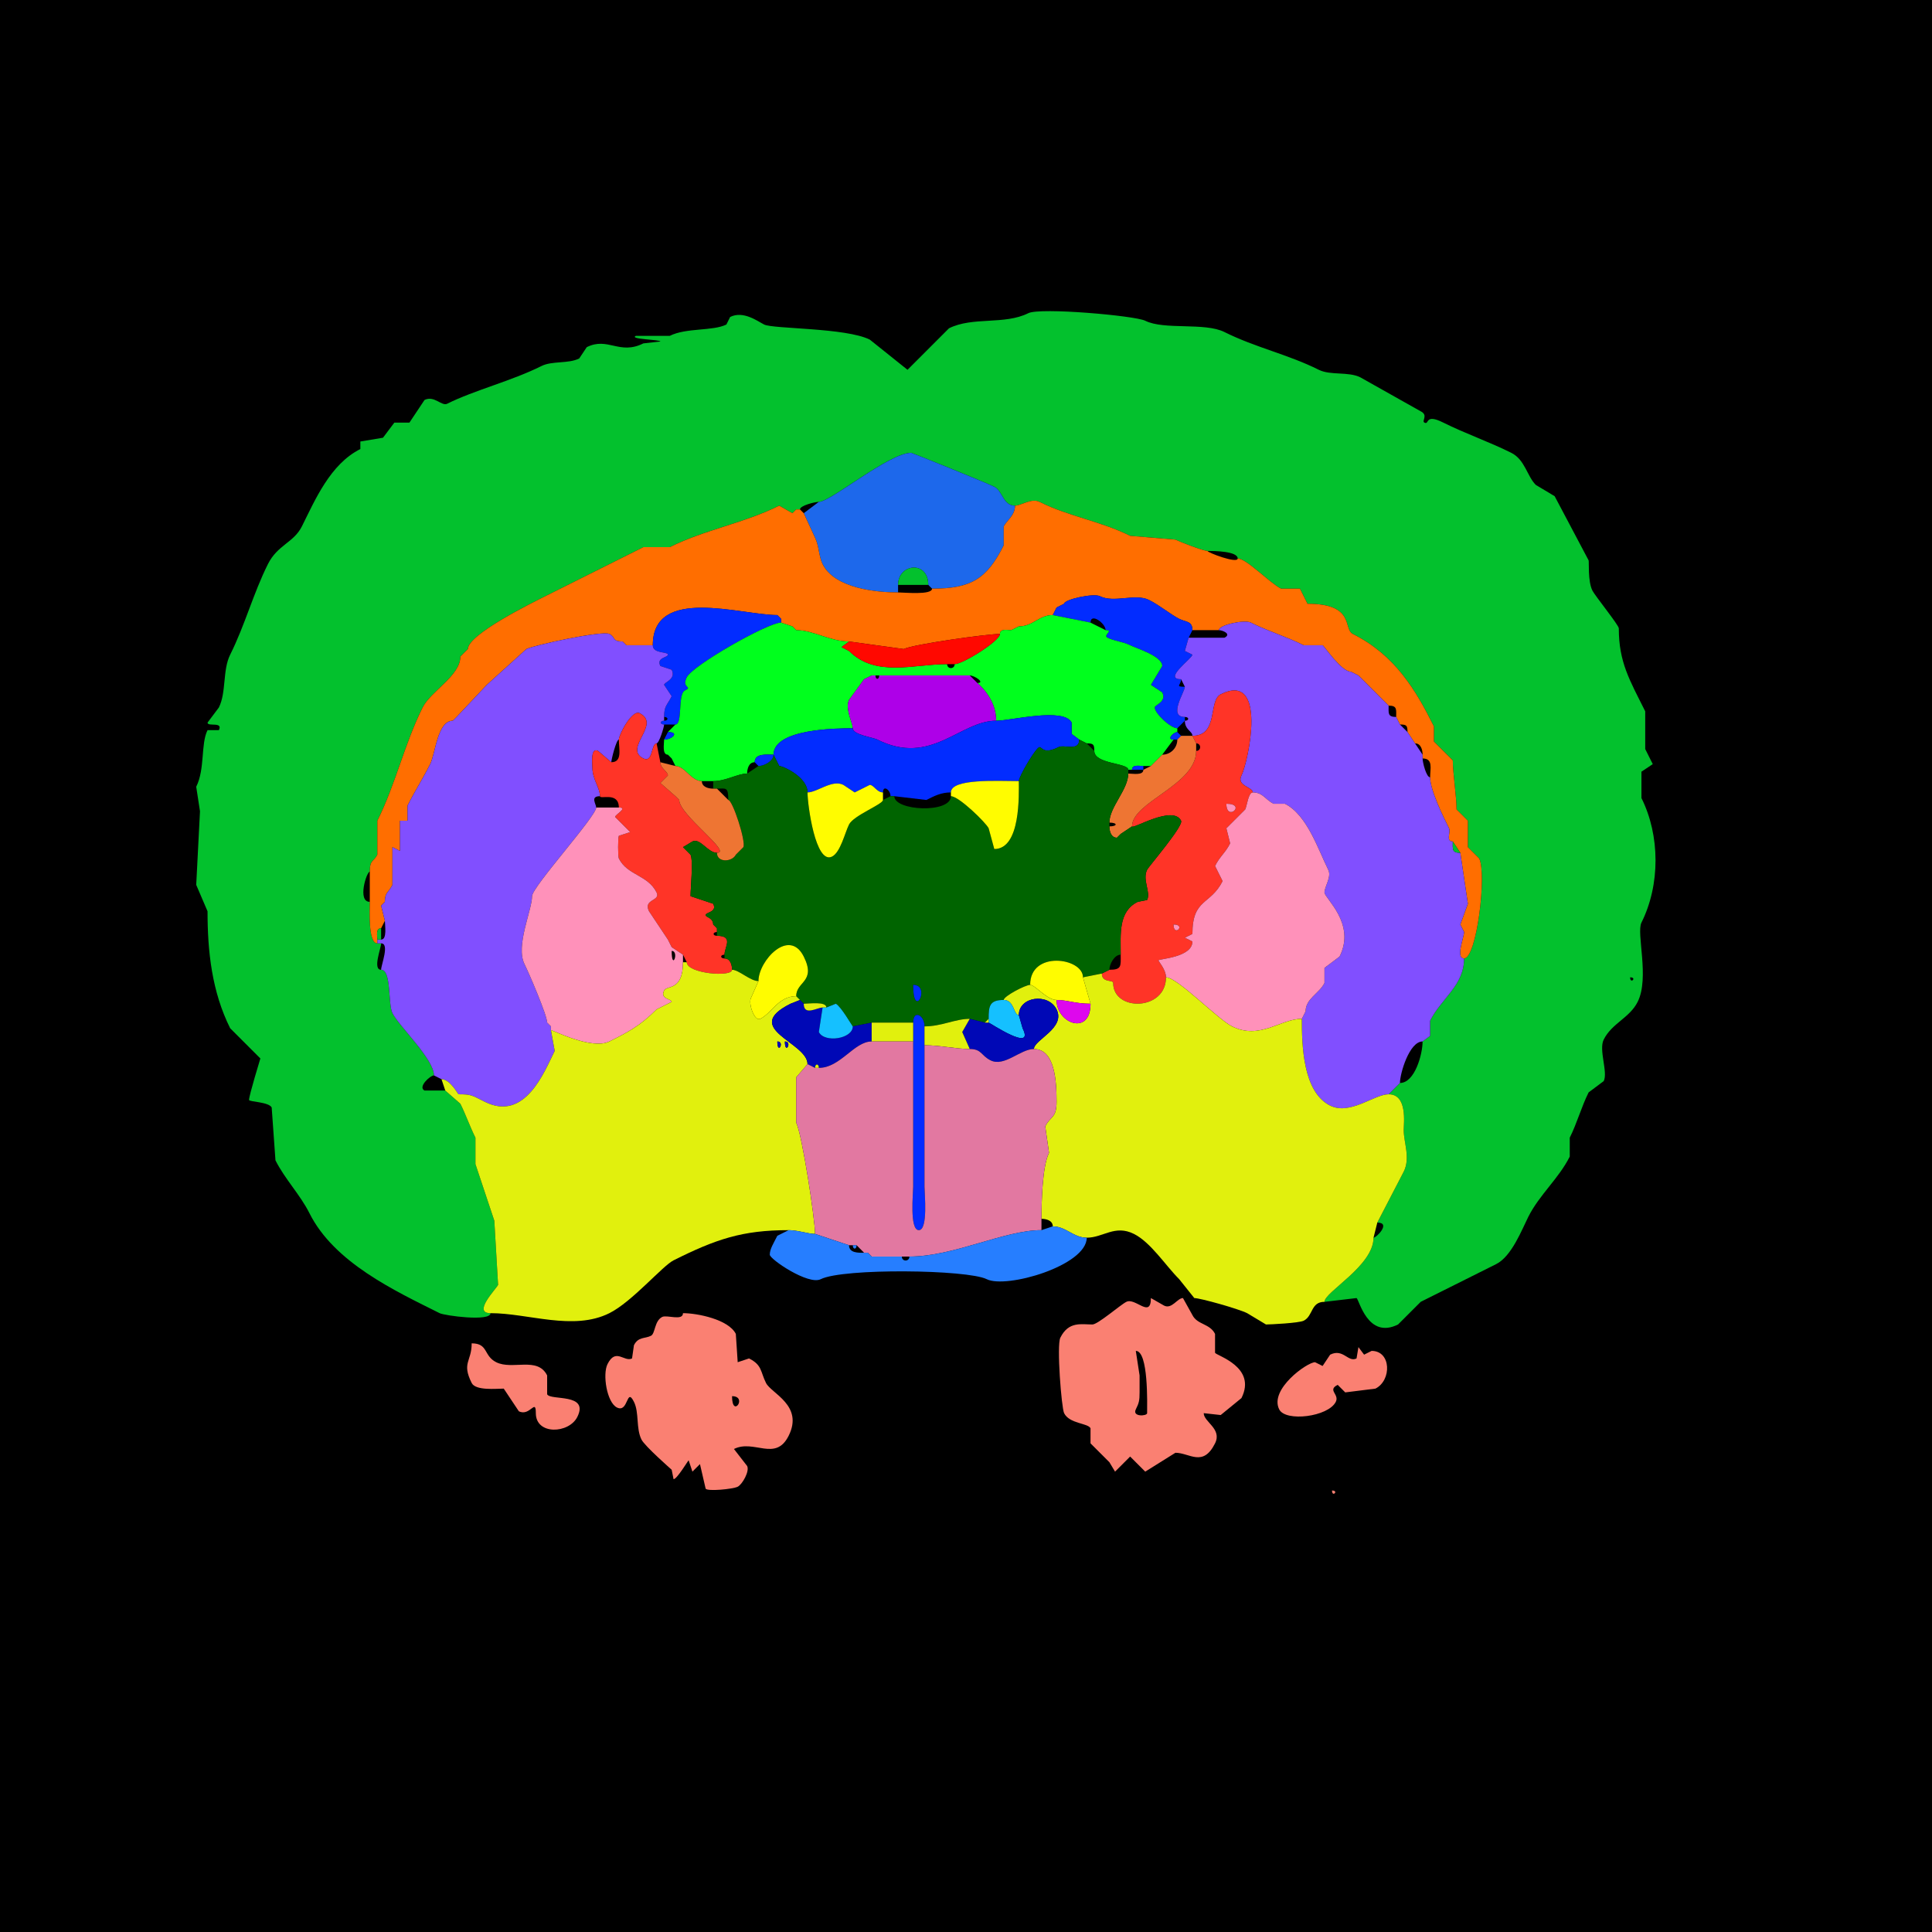 <?xml version="1.0" encoding="UTF-8"?>
<svg xmlns="http://www.w3.org/2000/svg" xmlns:xlink="http://www.w3.org/1999/xlink" width="430px" height="430px" viewBox="0 0 430 430" version="1.1">
<g id="surface1">
<rect x="0" y="0" width="430" height="430" style="fill:rgb(0%,0%,0%);fill-opacity:1;stroke:none;"/>
<path style=" stroke:none;fill-rule:evenodd;fill:rgb(1.176%,75.686%,17.647%);fill-opacity:1;" d="M 362.812 217.52 C 362.812 219.141 364.434 217.52 362.812 217.52 M 294.785 289.746 L 301.922 288.906 C 302.5 289.195 304.391 298.172 311.164 294.785 L 316.203 289.746 C 321.641 287.027 327.48 284.105 333 281.348 C 336.441 279.625 338.691 273.742 340.137 270.852 C 342.59 265.945 346.926 262.309 349.375 257.414 L 349.375 253.211 C 350.988 249.988 351.977 246.332 353.574 243.133 L 356.934 240.617 C 357.926 238.633 355.777 233.688 356.934 231.375 C 358.754 227.734 362.703 226.559 364.492 222.977 C 367.176 217.613 364.148 207.711 365.332 205.344 C 369.547 196.91 369.477 185.914 365.332 177.625 L 365.332 171.75 L 367.852 170.07 L 366.172 166.711 L 366.172 158.312 C 362.676 151.316 360.293 147.379 360.293 139.836 C 360.293 139.152 354.988 132.586 354.414 131.438 C 353.367 129.344 353.699 124.969 353.574 124.719 L 346.016 110.438 L 341.816 107.922 C 339.855 105.957 339.414 102.309 336.359 100.781 C 331.449 98.328 326.074 96.48 321.242 94.062 C 316.996 91.941 318.195 94.641 317.039 94.062 C 316.32 93.703 317.977 92.43 316.203 91.543 L 302.766 83.984 C 300.098 82.652 296.129 83.605 293.523 82.305 C 286.691 78.887 279.375 77.328 272.531 73.906 C 268.105 71.695 259.129 73.504 254.891 71.387 C 252.629 70.254 231.508 68.383 228.859 69.707 C 223.562 72.355 216.496 70.43 211.219 73.066 L 201.984 82.305 L 193.586 75.586 C 188.246 72.918 172.094 73.238 170.07 72.227 C 168.625 71.504 165.441 69.082 162.508 70.547 L 161.672 72.227 C 158.652 73.734 152.746 72.91 149.07 74.746 L 141.516 74.746 C 139.93 75.539 146.973 75.555 146.973 76.008 L 143.195 76.426 C 137.852 79.098 135.305 74.91 130.594 77.266 L 128.914 79.785 C 126.488 81 122.898 80.273 120.516 81.465 C 113.836 84.805 105.562 86.844 99.523 89.863 C 98.305 90.473 96.641 87.945 94.484 89.023 L 91.125 94.062 L 87.766 94.062 L 85.242 97.422 L 80.203 98.262 L 80.203 99.941 C 73.496 103.293 70.113 111.309 67.188 117.156 C 65.375 120.785 61.777 121.262 59.629 125.555 C 56.363 132.086 54.516 139.141 51.23 145.711 C 49.508 149.164 50.406 154.078 48.711 157.469 L 46.191 160.828 C 46.191 161.812 49.707 160.516 48.711 162.508 L 46.191 162.508 C 44.648 165.594 45.66 171.133 43.672 175.109 L 44.512 180.566 L 43.672 196.945 L 46.191 202.82 C 46.191 211.746 47.152 220.699 51.23 228.859 L 57.949 235.578 C 57.953 235.582 55.43 243.773 55.43 244.812 C 55.43 245.238 59.844 245.242 60.469 246.492 L 61.309 258.25 C 63.363 262.363 66.82 265.918 68.867 270.008 C 74.375 281.027 87.914 287.301 97.844 292.266 C 98.969 292.828 109.18 294.199 109.18 292.266 C 105.102 292.266 110.359 286.969 110.859 285.969 C 110.859 285.969 110.02 271.688 110.02 271.688 C 110.02 271.688 105.82 259.094 105.82 259.094 C 105.82 259.094 105.82 253.211 105.82 253.211 C 104.559 250.688 103.68 248.09 102.461 245.656 C 102.461 245.656 99.102 242.715 99.102 242.715 C 99.102 242.715 94.484 242.715 94.484 242.715 C 92.93 241.938 95.742 239.355 96.582 239.355 C 96.582 235.707 88.789 228.391 87.344 225.5 C 86.316 223.441 87.164 215.84 84.824 215.84 C 82.875 215.84 84.824 211.051 84.824 209.961 C 84.824 209.961 83.984 209.961 83.984 209.961 C 81.887 209.961 82.305 202.539 82.305 200.723 C 79.473 200.723 81.582 194.004 82.305 194.004 C 82.305 191.258 83.16 191.871 83.984 190.227 C 83.984 190.227 83.984 182.664 83.984 182.664 C 88.059 174.516 90.008 165.578 94.062 157.469 C 95.895 153.805 102.461 150.41 102.461 146.133 C 102.461 146.133 103.301 145.293 103.301 145.293 C 103.301 145.293 104.141 144.453 104.141 144.453 C 104.141 141.184 118.586 134.082 121.359 132.695 C 128.629 129.059 136.59 125.078 143.195 121.777 C 143.195 121.777 149.07 121.777 149.07 121.777 C 156.871 117.879 165.582 116.461 173.43 112.539 C 173.43 112.539 176.367 114.219 176.367 114.219 C 176.367 114.219 177.207 113.379 177.207 113.379 C 177.207 113.379 178.047 113.379 178.047 113.379 C 178.047 112.527 181.371 111.699 182.246 111.699 C 184.887 111.699 197.871 100.781 202.82 100.781 C 202.961 100.781 219.242 107.312 221.297 108.34 C 223.203 109.293 223.203 112.539 225.918 112.539 C 227.266 112.539 229.562 110.793 231.375 111.699 C 237.887 114.957 245.039 116.012 251.531 119.258 C 251.531 119.258 261.609 120.098 261.609 120.098 C 262.723 120.652 267.832 122.617 268.75 122.617 C 270.242 122.617 275.469 122.676 275.469 124.297 C 277.434 124.297 282.602 129.75 285.125 131.016 C 285.125 131.016 289.328 131.016 289.328 131.016 C 289.328 131.016 291.008 134.375 291.008 134.375 C 301.68 134.375 298.895 140 301.086 141.094 C 310.57 145.836 315.152 153.695 319.141 161.672 C 319.141 161.672 319.141 165.031 319.141 165.031 C 319.141 165.031 323.34 169.227 323.34 169.227 C 323.34 171.945 324.18 177.312 324.18 180.148 C 324.18 180.148 326.699 182.664 326.699 182.664 C 326.699 182.664 326.699 188.547 326.699 188.547 C 326.699 188.547 329.219 191.062 329.219 191.062 C 330.953 194.535 328.652 213.32 325.859 213.32 C 325.859 219.363 320.797 222.188 318.301 227.18 C 318.301 227.18 318.301 230.539 318.301 230.539 C 318.301 230.539 316.621 231.797 316.621 231.797 C 316.621 234.629 314.891 241.035 311.582 241.035 C 311.582 241.035 310.742 241.875 310.742 241.875 C 310.742 241.875 309.902 242.715 309.902 242.715 C 309.902 242.715 309.062 243.555 309.062 243.555 C 313.297 243.555 312.422 249.941 312.422 251.531 C 312.422 254.332 313.953 257.707 312.422 260.773 C 312.422 260.773 306.543 272.109 306.543 272.109 C 309.668 272.109 306.352 275.469 305.703 275.469 C 305.703 281.742 294.785 287.551 294.785 289.746 Z M 294.785 289.746 "/>
<path style=" stroke:none;fill-rule:nonzero;fill:rgb(11.373%,40.784%,92.157%);fill-opacity:1;" d="M 206.602 130.176 L 207.441 131.016 C 216.078 131.016 219.617 128.918 223.398 121.359 C 223.398 121.359 223.398 117.156 223.398 117.156 C 224.023 115.906 225.918 114.711 225.918 112.539 C 223.203 112.539 223.203 109.293 221.297 108.34 C 219.242 107.312 202.961 100.781 202.82 100.781 C 197.871 100.781 184.887 111.699 182.246 111.699 C 182.246 111.699 178.887 114.219 178.887 114.219 C 178.887 114.219 181.406 119.68 181.406 119.68 C 182.293 121.453 182.23 123.844 183.086 125.555 C 185.852 131.09 195.402 131.855 199.883 131.855 C 199.883 131.855 199.883 130.176 199.883 130.176 C 199.883 125.406 206.602 124.695 206.602 130.176 Z M 206.602 130.176 "/>
<path style=" stroke:none;fill-rule:nonzero;fill:rgb(100%,43.137%,0%);fill-opacity:1;" d="M 83.984 209.121 L 83.984 209.961 C 81.887 209.961 82.305 202.539 82.305 200.723 C 82.305 200.723 82.305 194.004 82.305 194.004 C 82.305 191.258 83.16 191.871 83.984 190.227 C 83.984 190.227 83.984 182.664 83.984 182.664 C 88.059 174.516 90.008 165.578 94.062 157.469 C 95.895 153.805 102.461 150.41 102.461 146.133 C 102.461 146.133 103.301 145.293 103.301 145.293 C 103.301 145.293 104.141 144.453 104.141 144.453 C 104.141 141.184 118.586 134.082 121.359 132.695 C 128.629 129.059 136.59 125.078 143.195 121.777 C 143.195 121.777 149.07 121.777 149.07 121.777 C 156.871 117.879 165.582 116.461 173.43 112.539 C 173.43 112.539 176.367 114.219 176.367 114.219 C 176.367 114.219 177.207 113.379 177.207 113.379 C 177.207 113.379 178.047 113.379 178.047 113.379 C 178.047 113.379 178.887 114.219 178.887 114.219 C 178.887 114.219 181.406 119.68 181.406 119.68 C 182.293 121.453 182.23 123.844 183.086 125.555 C 185.852 131.09 195.402 131.855 199.883 131.855 C 201.203 131.855 207.441 132.484 207.441 131.016 C 216.078 131.016 219.617 128.918 223.398 121.359 C 223.398 121.359 223.398 117.156 223.398 117.156 C 224.023 115.906 225.918 114.711 225.918 112.539 C 227.266 112.539 229.562 110.793 231.375 111.699 C 237.887 114.957 245.039 116.012 251.531 119.258 C 251.531 119.258 261.609 120.098 261.609 120.098 C 262.723 120.652 267.832 122.617 268.75 122.617 C 268.75 122.988 275.469 125.531 275.469 124.297 C 277.434 124.297 282.602 129.75 285.125 131.016 C 285.125 131.016 289.328 131.016 289.328 131.016 C 289.328 131.016 291.008 134.375 291.008 134.375 C 301.68 134.375 298.895 140 301.086 141.094 C 310.57 145.836 315.152 153.695 319.141 161.672 C 319.141 161.672 319.141 165.031 319.141 165.031 C 319.141 165.031 323.34 169.227 323.34 169.227 C 323.34 171.945 324.18 177.312 324.18 180.148 C 324.18 180.148 326.699 182.664 326.699 182.664 C 326.699 182.664 326.699 188.547 326.699 188.547 C 326.699 188.547 329.219 191.062 329.219 191.062 C 330.953 194.535 328.652 213.32 325.859 213.32 C 323.91 213.32 325.859 208.531 325.859 207.441 C 325.859 207.441 325.02 205.762 325.02 205.762 C 325.02 205.762 326.699 201.141 326.699 201.141 C 326.699 201.141 325.02 189.805 325.02 189.805 C 325.02 189.805 323.34 187.285 323.34 187.285 C 321.703 187.285 322.938 185.223 322.5 184.344 C 321.191 181.727 318.301 175.852 318.301 173.008 C 318.301 171.066 319.031 168.809 316.621 168.809 C 316.621 168.809 316.621 167.969 316.621 167.969 C 316.621 166.93 316.266 165.449 314.941 165.449 C 314.941 165.449 313.262 162.93 313.262 162.93 C 313.262 161.461 313.051 161.25 311.582 161.25 C 311.582 161.25 310.742 159.57 310.742 159.57 C 310.742 157.887 310.988 157.051 309.062 157.051 C 309.062 157.051 304.023 152.012 304.023 152.012 C 304.023 152.012 303.184 151.172 303.184 151.172 C 303.184 151.172 302.344 150.332 302.344 150.332 C 302.344 150.332 300.664 149.492 300.664 149.492 C 298.523 149.492 294.773 143.816 294.367 143.613 C 294.367 143.613 290.164 143.613 290.164 143.613 C 286.312 141.688 282.227 140.484 278.406 138.574 C 276.977 137.859 271.27 139.082 271.27 140.254 C 271.27 140.254 265.391 140.254 265.391 140.254 C 265.391 138.18 263.945 138.48 262.453 137.734 C 260.609 136.812 258.121 134.73 255.734 133.535 C 252.695 132.016 247.945 134.262 244.812 132.695 C 243.391 131.984 236.836 133.41 236.836 134.375 C 236.836 134.375 235.156 135.215 235.156 135.215 C 235.156 135.215 234.316 136.895 234.316 136.895 C 231.195 136.895 229.961 139.414 226.758 139.414 C 226.758 139.414 225.078 140.254 225.078 140.254 C 224.199 140.254 222.559 139.855 222.559 141.094 C 219.727 141.094 203.262 143.395 201.141 144.453 C 201.141 144.453 188.965 142.773 188.965 142.773 C 184.742 142.773 181.059 140.254 177.207 140.254 C 177.207 140.254 176.367 139.414 176.367 139.414 C 176.367 139.414 173.848 138.574 173.848 138.574 C 173.848 138.574 173.848 137.734 173.848 137.734 C 173.848 137.734 173.008 136.895 173.008 136.895 C 164.93 136.895 145.293 130.301 145.293 143.613 C 145.293 143.613 139.414 143.613 139.414 143.613 C 139.414 143.613 138.574 142.773 138.574 142.773 C 136.145 142.773 137.078 141.816 135.633 141.094 C 134.039 140.297 118.91 143.578 117.156 144.453 C 117.156 144.453 108.34 152.43 108.34 152.43 C 108.34 152.43 101.621 159.57 101.621 159.57 C 101.621 159.57 100.781 160.41 100.781 160.41 C 97.352 160.41 96.938 167.676 95.742 170.07 C 94.098 173.355 92.316 176.082 90.703 179.305 C 90.703 179.305 90.703 182.664 90.703 182.664 C 90.703 182.664 89.023 182.664 89.023 182.664 C 89.023 182.664 89.023 189.383 89.023 189.383 C 89.023 189.383 87.344 188.547 87.344 188.547 C 87.344 188.547 87.344 196.945 87.344 196.945 C 86.461 198.707 85.664 198.535 85.664 200.723 C 85.664 200.723 84.824 201.562 84.824 201.562 C 84.824 201.562 85.664 204.922 85.664 204.922 C 85.664 204.922 84.824 206.602 84.824 206.602 C 83.586 206.602 83.984 208.242 83.984 209.121 Z M 83.984 209.121 "/>
<path style=" stroke:none;fill-rule:nonzero;fill:rgb(1.176%,75.686%,17.647%);fill-opacity:1;" d="M 199.883 130.176 L 206.602 130.176 C 206.602 124.695 199.883 125.406 199.883 130.176 Z M 199.883 130.176 "/>
<path style=" stroke:none;fill-rule:nonzero;fill:rgb(0.784%,17.255%,100%);fill-opacity:1;" d="M 263.711 160.41 L 262.031 162.09 C 260.488 162.09 256.992 158.715 256.992 157.469 C 256.992 156.852 259.734 156.242 258.672 154.109 C 258.672 154.109 256.152 152.43 256.152 152.43 C 256.152 152.43 258.672 148.234 258.672 148.234 C 258.672 146.031 252.961 144.328 251.531 143.613 C 249.922 142.809 248.004 142.688 246.492 141.934 C 245.371 141.371 248.02 140.254 246.074 140.254 C 246.074 138.719 242.715 136.293 242.715 138.574 C 242.715 138.574 234.316 136.895 234.316 136.895 C 234.316 136.895 235.156 135.215 235.156 135.215 C 235.156 135.215 236.836 134.375 236.836 134.375 C 236.836 133.41 243.391 131.984 244.812 132.695 C 247.945 134.262 252.695 132.016 255.734 133.535 C 258.121 134.73 260.609 136.812 262.453 137.734 C 263.945 138.48 265.391 138.18 265.391 140.254 C 265.391 140.254 264.551 141.934 264.551 141.934 C 264.551 141.934 263.711 144.875 263.711 144.875 C 263.711 144.875 265.391 145.711 265.391 145.711 C 265.391 146.527 258.746 151.172 262.871 151.172 C 262.871 152.496 261.418 152.852 263.711 152.852 C 263.711 153.984 259.91 159.57 263.711 159.57 C 263.711 159.57 263.711 160.41 263.711 160.41 Z M 263.711 160.41 "/>
<path style=" stroke:none;fill-rule:nonzero;fill:rgb(0.784%,17.255%,100%);fill-opacity:1;" d="M 147.812 161.25 L 150.332 161.25 C 151.988 161.25 150.797 154.508 152.43 153.691 C 154.34 152.738 151.613 153.23 152.852 150.75 C 154.188 148.078 170.898 138.574 173.848 138.574 C 173.848 138.574 173.848 137.734 173.848 137.734 C 173.848 137.734 173.008 136.895 173.008 136.895 C 164.93 136.895 145.293 130.301 145.293 143.613 C 145.293 145.551 148.652 144.977 148.652 145.711 C 148.652 146.383 146.012 146.312 146.973 148.234 C 146.973 148.234 149.492 149.07 149.492 149.07 C 150.555 151.203 147.812 151.812 147.812 152.43 C 147.812 152.43 149.492 154.953 149.492 154.953 C 148.445 157.047 147.812 157.055 147.812 159.57 C 148.809 159.57 148.809 160.41 147.812 160.41 C 146.816 160.41 146.816 161.25 147.812 161.25 Z M 147.812 161.25 "/>
<path style=" stroke:none;fill-rule:nonzero;fill:rgb(0%,100%,11.373%);fill-opacity:1;" d="M 173.008 136.895 L 173.848 137.734 C 173.848 137.734 173.008 136.895 173.008 136.895 Z M 173.008 136.895 "/>
<path style=" stroke:none;fill-rule:nonzero;fill:rgb(0%,100%,11.373%);fill-opacity:1;" d="M 156.211 173.848 L 158.73 173.848 C 161.605 173.848 164.168 172.168 166.289 172.168 C 166.289 171.129 166.645 169.648 167.969 169.648 C 167.969 167.582 170.805 167.969 172.168 167.969 C 172.168 162.168 186.348 162.09 189.805 162.09 C 189.805 160.953 188.023 157.676 188.965 155.789 C 188.965 155.789 192.324 151.172 192.324 151.172 C 192.324 151.172 194.004 150.332 194.004 150.332 C 194.004 150.332 194.844 150.332 194.844 150.332 C 194.844 150.332 195.684 150.332 195.684 150.332 C 201.75 150.332 209.773 150.332 215.84 150.332 C 216.895 150.332 219.371 152.012 217.52 152.012 C 217.52 152.047 221.719 155.285 221.719 160.41 C 224.918 160.41 236.785 157.367 238.516 160.828 C 238.516 160.828 238.516 163.352 238.516 163.352 C 238.516 163.352 240.195 164.609 240.195 164.609 C 240.195 164.609 241.875 165.449 241.875 165.449 C 243.344 165.449 243.555 165.66 243.555 167.129 C 243.555 170.09 251.113 169.762 251.113 171.328 C 251.113 171.328 251.953 171.328 251.953 171.328 C 251.953 170.09 253.594 170.488 254.473 170.488 C 254.473 170.488 256.152 170.488 256.152 170.488 C 256.152 170.488 258.672 167.969 258.672 167.969 C 258.672 167.969 261.191 164.609 261.191 164.609 C 259.488 164.609 261.277 162.93 262.031 162.93 C 262.031 162.93 262.031 162.09 262.031 162.09 C 260.488 162.09 256.992 158.715 256.992 157.469 C 256.992 156.852 259.734 156.242 258.672 154.109 C 258.672 154.109 256.152 152.43 256.152 152.43 C 256.152 152.43 258.672 148.234 258.672 148.234 C 258.672 146.031 252.961 144.328 251.531 143.613 C 249.922 142.809 248.004 142.688 246.492 141.934 C 245.371 141.371 248.02 140.254 246.074 140.254 C 246.074 140.254 242.715 138.574 242.715 138.574 C 242.715 138.574 234.316 136.895 234.316 136.895 C 231.195 136.895 229.961 139.414 226.758 139.414 C 226.758 139.414 225.078 140.254 225.078 140.254 C 224.199 140.254 222.559 139.855 222.559 141.094 C 222.559 142.645 214.309 147.812 212.48 147.812 C 212.48 148.988 210.801 148.988 210.801 147.812 C 203.312 147.812 194.91 150.816 188.965 144.875 C 188.965 144.875 187.285 144.031 187.285 144.031 C 187.285 144.031 188.965 142.773 188.965 142.773 C 184.742 142.773 181.059 140.254 177.207 140.254 C 177.207 140.254 176.367 139.414 176.367 139.414 C 176.367 139.414 173.848 138.574 173.848 138.574 C 170.898 138.574 154.188 148.078 152.852 150.75 C 151.613 153.23 154.34 152.738 152.43 153.691 C 150.797 154.508 151.988 161.25 150.332 161.25 C 150.332 161.25 148.652 162.93 148.652 162.93 C 151.355 162.93 149.562 164.609 147.812 164.609 C 147.812 165.57 147.328 167.969 148.652 167.969 C 148.652 167.969 149.492 168.809 149.492 168.809 C 149.492 168.809 150.332 170.488 150.332 170.488 C 152.398 170.488 153.836 173.848 156.211 173.848 Z M 156.211 173.848 "/>
<path style=" stroke:none;fill-rule:nonzero;fill:rgb(50.588%,30.98%,100%);fill-opacity:1;" d="M 309.902 242.715 L 309.062 243.555 C 305.871 243.555 300.473 248.289 296.047 246.074 C 289.977 243.039 289.746 232.672 289.746 226.758 C 289.746 226.758 290.586 225.078 290.586 225.078 C 290.586 222.27 293.621 221.105 294.785 218.781 C 294.785 218.781 294.785 215.422 294.785 215.422 C 294.785 215.422 298.145 212.898 298.145 212.898 C 301.848 205.496 294.785 199.914 294.785 198.625 C 294.785 197.336 296.414 195.164 295.625 193.586 C 293.402 189.141 290.926 181.367 285.969 178.887 C 285.969 178.887 283.445 178.887 283.445 178.887 C 281.617 177.973 281.078 176.367 278.828 176.367 C 278.828 175.137 275.137 174.93 276.309 172.586 C 277.859 169.488 282.172 149.289 271.688 154.531 C 268.871 155.941 271.301 163.77 265.391 163.77 C 265.391 162.727 263.711 162.445 263.711 160.41 C 264.707 160.41 264.707 159.57 263.711 159.57 C 259.91 159.57 263.711 153.984 263.711 152.852 C 263.711 152.852 262.871 151.172 262.871 151.172 C 258.746 151.172 265.391 146.527 265.391 145.711 C 265.391 145.711 263.711 144.875 263.711 144.875 C 263.711 144.875 264.551 141.934 264.551 141.934 C 264.551 141.934 272.531 141.934 272.531 141.934 C 274.184 141.105 272.082 140.254 271.27 140.254 C 271.27 139.082 276.977 137.859 278.406 138.574 C 282.227 140.484 286.312 141.688 290.164 143.613 C 290.164 143.613 294.367 143.613 294.367 143.613 C 294.773 143.816 298.523 149.492 300.664 149.492 C 300.664 149.492 302.344 150.332 302.344 150.332 C 302.344 150.332 303.184 151.172 303.184 151.172 C 303.184 151.172 304.023 152.012 304.023 152.012 C 304.023 152.012 309.062 157.051 309.062 157.051 C 309.062 158.734 308.816 159.57 310.742 159.57 C 310.742 159.57 311.582 161.25 311.582 161.25 C 311.582 161.25 313.262 162.93 313.262 162.93 C 313.262 162.93 314.941 165.449 314.941 165.449 C 314.941 165.449 316.621 167.969 316.621 167.969 C 316.621 167.969 316.621 168.809 316.621 168.809 C 316.621 169.684 317.449 173.008 318.301 173.008 C 318.301 175.852 321.191 181.727 322.5 184.344 C 322.938 185.223 321.703 187.285 323.34 187.285 C 323.34 188.969 323.094 189.805 325.02 189.805 C 325.02 189.805 326.699 201.141 326.699 201.141 C 326.699 201.141 325.02 205.762 325.02 205.762 C 325.02 205.762 325.859 207.441 325.859 207.441 C 325.859 208.531 323.91 213.32 325.859 213.32 C 325.859 219.363 320.797 222.188 318.301 227.18 C 318.301 227.18 318.301 230.539 318.301 230.539 C 318.301 230.539 316.621 231.797 316.621 231.797 C 313.664 231.797 311.582 238.945 311.582 241.035 C 311.582 241.035 310.742 241.875 310.742 241.875 C 310.742 241.875 309.902 242.715 309.902 242.715 Z M 309.902 242.715 "/>
<path style=" stroke:none;fill-rule:nonzero;fill:rgb(0.784%,17.255%,100%);fill-opacity:1;" d="M 176.367 139.414 L 177.207 140.254 C 177.207 140.254 176.367 139.414 176.367 139.414 Z M 176.367 139.414 "/>
<path style=" stroke:none;fill-rule:nonzero;fill:rgb(50.588%,30.98%,100%);fill-opacity:1;" d="M 96.582 239.355 L 98.262 240.195 C 100.168 240.195 101.969 243.555 102.039 243.555 C 104.871 243.555 104.938 243.742 107.922 245.234 C 116.918 249.734 121.219 238.375 123.457 233.898 C 123.457 233.898 122.617 229.277 122.617 229.277 C 122.617 229.277 122.617 228.438 122.617 228.438 C 122.617 228.438 121.777 227.598 121.777 227.598 C 121.777 225.977 117.715 216.535 116.738 214.578 C 114.695 210.496 118.418 202.617 118.418 199.461 C 118.418 197.414 132.695 181.688 132.695 179.727 C 132.695 178.953 131.285 177.207 133.535 177.207 C 133.535 175.32 131.855 173.418 131.855 170.906 C 131.855 170.094 131.355 166.25 133.117 167.129 C 133.117 167.129 136.055 169.648 136.055 169.648 C 136.055 169.055 137.168 164.609 137.734 164.609 C 137.734 163.496 140.68 157.891 142.352 158.73 C 147.273 161.191 138.629 166.527 143.195 168.809 C 145.359 169.891 144.91 165.449 146.133 165.449 C 146.695 165.449 147.812 161.812 147.812 161.25 C 146.816 161.25 146.816 160.41 147.812 160.41 C 147.812 160.41 147.812 159.57 147.812 159.57 C 147.812 157.055 148.445 157.047 149.492 154.953 C 149.492 154.953 147.812 152.43 147.812 152.43 C 147.812 151.812 150.555 151.203 149.492 149.07 C 149.492 149.07 146.973 148.234 146.973 148.234 C 146.012 146.312 148.652 146.383 148.652 145.711 C 148.652 144.977 145.293 145.551 145.293 143.613 C 145.293 143.613 139.414 143.613 139.414 143.613 C 139.414 143.613 138.574 142.773 138.574 142.773 C 136.145 142.773 137.078 141.816 135.633 141.094 C 134.039 140.297 118.91 143.578 117.156 144.453 C 117.156 144.453 108.34 152.43 108.34 152.43 C 108.34 152.43 101.621 159.57 101.621 159.57 C 101.621 159.57 100.781 160.41 100.781 160.41 C 97.352 160.41 96.938 167.676 95.742 170.07 C 94.098 173.355 92.316 176.082 90.703 179.305 C 90.703 179.305 90.703 182.664 90.703 182.664 C 90.703 182.664 89.023 182.664 89.023 182.664 C 89.023 182.664 89.023 189.383 89.023 189.383 C 89.023 189.383 87.344 188.547 87.344 188.547 C 87.344 188.547 87.344 196.945 87.344 196.945 C 86.461 198.707 85.664 198.535 85.664 200.723 C 85.664 200.723 84.824 201.562 84.824 201.562 C 84.824 201.562 85.664 204.922 85.664 204.922 C 85.664 205.961 86.203 209.121 84.824 209.121 C 84.824 209.121 83.984 209.121 83.984 209.121 C 83.984 209.121 83.984 209.961 83.984 209.961 C 83.984 209.961 84.824 209.961 84.824 209.961 C 86.773 209.961 84.824 214.75 84.824 215.84 C 87.164 215.84 86.316 223.441 87.344 225.5 C 88.789 228.391 96.582 235.707 96.582 239.355 Z M 96.582 239.355 "/>
<path style=" stroke:none;fill-rule:nonzero;fill:rgb(100%,3.137%,0%);fill-opacity:1;" d="M 210.801 147.812 L 212.48 147.812 C 214.309 147.812 222.559 142.645 222.559 141.094 C 219.727 141.094 203.262 143.395 201.141 144.453 C 201.141 144.453 188.965 142.773 188.965 142.773 C 188.965 142.773 187.285 144.031 187.285 144.031 C 187.285 144.031 188.965 144.875 188.965 144.875 C 194.91 150.816 203.312 147.812 210.801 147.812 Z M 210.801 147.812 "/>
<path style=" stroke:none;fill-rule:nonzero;fill:rgb(68.235%,0%,90.98%);fill-opacity:1;" d="M 221.719 160.41 C 213.633 160.41 207.285 170.621 195.266 164.609 C 194.203 164.078 189.805 163.535 189.805 162.09 C 189.805 160.953 188.023 157.676 188.965 155.789 C 188.965 155.789 192.324 151.172 192.324 151.172 C 192.324 151.172 194.004 150.332 194.004 150.332 C 194.004 150.332 194.844 150.332 194.844 150.332 C 194.844 151.328 195.684 151.328 195.684 150.332 C 201.75 150.332 209.773 150.332 215.84 150.332 C 215.84 150.332 217.52 152.012 217.52 152.012 C 217.52 152.047 221.719 155.285 221.719 160.41 Z M 221.719 160.41 "/>
<path style=" stroke:none;fill-rule:nonzero;fill:rgb(1.176%,75.686%,17.647%);fill-opacity:1;" d="M 300.664 149.492 L 302.344 150.332 C 302.344 150.332 300.664 149.492 300.664 149.492 Z M 300.664 149.492 "/>
<path style=" stroke:none;fill-rule:evenodd;fill:rgb(100%,20.392%,15.294%);fill-opacity:1;" d="M 261.191 205.762 C 261.191 208.684 264.113 205.762 261.191 205.762 M 272.949 178.887 C 272.949 183.051 277.594 178.887 272.949 178.887 M 245.234 216.68 C 245.234 218.809 247.754 218 247.754 218.781 C 247.754 225.199 259.512 225.027 259.512 217.52 C 259.512 215.789 257.832 213.98 257.832 213.742 C 257.832 213.398 265.391 213.137 265.391 209.539 C 265.391 209.539 263.711 208.703 263.711 208.703 C 263.711 208.703 265.391 207.859 265.391 207.859 C 265.391 199.902 269.406 201.508 272.109 196.102 C 272.109 196.102 270.43 192.742 270.43 192.742 C 271.535 190.535 272.727 189.832 273.789 187.703 C 273.789 187.703 272.949 184.344 272.949 184.344 C 272.949 184.344 277.148 180.148 277.148 180.148 C 277.539 179.367 277.836 176.367 278.828 176.367 C 278.828 175.137 275.137 174.93 276.309 172.586 C 277.859 169.488 282.172 149.289 271.688 154.531 C 268.871 155.941 271.301 163.77 265.391 163.77 C 265.391 163.77 266.23 165.449 266.23 165.449 C 267.406 165.449 267.406 167.129 266.23 167.129 C 266.23 174.742 251.953 178.453 251.953 183.926 C 251.953 184.707 261.066 179.055 262.871 182.664 C 263.457 183.836 255.723 192.762 255.312 193.586 C 254.188 195.832 256.184 198.562 255.312 200.305 C 255.312 200.305 253.211 200.723 253.211 200.723 C 248.867 202.895 249.434 207.844 249.434 212.48 C 249.434 215.035 249.688 215.84 246.914 215.84 C 246.914 215.84 245.234 216.68 245.234 216.68 Z M 245.234 216.68 "/>
<path style=" stroke:none;fill-rule:nonzero;fill:rgb(100%,20.392%,15.294%);fill-opacity:1;" d="M 152.852 214.16 C 152.852 216.68 162.93 217.562 162.93 215.84 C 162.93 214.801 162.574 213.32 161.25 213.32 C 160.254 213.32 160.254 212.48 161.25 212.48 C 161.25 210.766 163.355 208.281 159.57 208.281 C 158.574 208.281 158.574 207.441 159.57 207.441 C 159.57 207.441 159.57 206.602 159.57 206.602 C 159.57 206.602 158.73 205.762 158.73 205.762 C 158.73 204.238 157.051 204.191 157.051 203.664 C 157.051 202.992 159.691 203.062 158.73 201.141 C 158.73 201.141 153.691 199.461 153.691 199.461 C 153.691 197.723 154.328 191.496 153.691 190.227 C 153.691 190.227 152.012 188.547 152.012 188.547 C 152.012 188.547 154.109 187.285 154.109 187.285 C 155.824 186.43 157.527 189.805 159.57 189.805 C 163.09 189.805 151.172 181.367 151.172 178.047 C 151.172 178.047 150.332 177.207 150.332 177.207 C 150.332 177.207 146.973 174.266 146.973 174.266 C 146.973 174.266 148.652 172.586 148.652 172.586 C 148.652 171.711 146.973 171.023 146.973 169.648 C 146.973 169.648 146.133 165.449 146.133 165.449 C 144.91 165.449 145.359 169.891 143.195 168.809 C 138.629 166.527 147.273 161.191 142.352 158.73 C 140.68 157.891 137.734 163.496 137.734 164.609 C 137.734 166.648 138.594 169.648 136.055 169.648 C 136.055 169.648 133.117 167.129 133.117 167.129 C 131.355 166.25 131.855 170.094 131.855 170.906 C 131.855 173.418 133.535 175.32 133.535 177.207 C 133.535 177.977 137.734 176.137 137.734 179.727 C 139.898 179.727 136.895 181.305 136.895 181.828 C 136.895 181.828 140.254 185.188 140.254 185.188 C 140.254 185.188 137.734 186.023 137.734 186.023 C 137.516 186.461 137.516 190.629 137.734 191.062 C 139.629 194.859 144.176 194.707 146.133 198.625 C 147.113 200.586 143.074 200.062 144.453 202.82 C 144.453 202.82 148.652 209.121 148.652 209.121 C 148.652 209.121 149.492 210.801 149.492 210.801 C 149.492 210.801 152.012 212.48 152.012 212.48 C 152.012 212.48 152.852 214.16 152.852 214.16 Z M 152.852 214.16 "/>
<path style=" stroke:none;fill-rule:nonzero;fill:rgb(0.784%,17.255%,100%);fill-opacity:1;" d="M 198.203 177.207 L 199.043 177.207 C 199.043 177.207 206.18 178.047 206.18 178.047 C 207.98 177.148 209.445 176.367 211.641 176.367 C 211.641 173.215 222.117 173.848 226.758 173.848 C 226.758 172.836 230.578 166.289 231.375 166.289 C 231.961 166.289 232.223 167.965 235.578 166.289 C 236.867 165.645 240.195 167.32 240.195 164.609 C 240.195 164.609 238.516 163.352 238.516 163.352 C 238.516 163.352 238.516 160.828 238.516 160.828 C 236.785 157.367 224.918 160.41 221.719 160.41 C 213.633 160.41 207.285 170.621 195.266 164.609 C 194.203 164.078 189.805 163.535 189.805 162.09 C 186.348 162.09 172.168 162.168 172.168 167.969 C 172.168 167.969 173.43 170.488 173.43 170.488 C 174.305 170.488 179.727 172.957 179.727 176.367 C 181.898 176.367 185.184 173.426 187.703 174.688 C 187.703 174.688 190.227 176.367 190.227 176.367 C 190.227 176.367 193.586 174.688 193.586 174.688 C 194.461 174.688 195.148 176.367 196.523 176.367 C 196.523 174.609 198.203 175.82 198.203 177.207 Z M 198.203 177.207 "/>
<path style=" stroke:none;fill-rule:nonzero;fill:rgb(0.784%,17.255%,100%);fill-opacity:1;" d="M 148.652 162.93 C 151.355 162.93 149.562 164.609 147.812 164.609 C 147.812 164.609 148.652 162.93 148.652 162.93 Z M 148.652 162.93 "/>
<path style=" stroke:none;fill-rule:nonzero;fill:rgb(0.784%,17.255%,100%);fill-opacity:1;" d="M 261.191 164.609 L 262.031 164.609 C 262.031 164.609 262.871 163.77 262.871 163.77 C 262.871 163.77 262.031 162.93 262.031 162.93 C 261.277 162.93 259.488 164.609 261.191 164.609 Z M 261.191 164.609 "/>
<path style=" stroke:none;fill-rule:nonzero;fill:rgb(93.333%,45.882%,20%);fill-opacity:1;" d="M 249.434 185.605 L 248.594 186.445 C 247.27 186.445 246.914 184.965 246.914 183.926 C 248.773 183.926 248.773 183.086 246.914 183.086 C 246.914 179.621 251.113 175.758 251.113 172.168 C 252.074 172.168 254.473 172.652 254.473 171.328 C 254.473 171.328 256.152 170.488 256.152 170.488 C 256.152 170.488 258.672 167.969 258.672 167.969 C 260.543 167.969 262.031 166.48 262.031 164.609 C 262.031 164.609 262.871 163.77 262.871 163.77 C 262.871 163.77 265.391 163.77 265.391 163.77 C 265.391 163.77 266.23 165.449 266.23 165.449 C 266.23 165.449 266.23 167.129 266.23 167.129 C 266.23 174.742 251.953 178.453 251.953 183.926 C 251.953 183.926 249.434 185.605 249.434 185.605 Z M 249.434 185.605 "/>
<path style=" stroke:none;fill-rule:evenodd;fill:rgb(0%,39.216%,0%);fill-opacity:1;" d="M 203.242 219.199 C 203.242 227.375 207.336 219.199 203.242 219.199 M 203.242 227.598 C 203.242 224.648 205.762 225.883 205.762 228.438 C 209.582 228.438 212.613 226.758 215.84 226.758 C 215.84 226.758 219.199 227.598 219.199 227.598 C 219.199 227.598 220.039 226.758 220.039 226.758 C 220.039 223.895 220.234 222.559 223.398 222.559 C 223.398 221.723 228.234 219.199 229.277 219.199 C 229.277 211.453 241.035 213.168 241.035 217.52 C 241.035 217.52 245.234 216.68 245.234 216.68 C 245.234 216.68 246.914 215.84 246.914 215.84 C 246.914 214.641 247.996 212.48 249.434 212.48 C 249.434 207.844 248.867 202.895 253.211 200.723 C 253.211 200.723 255.312 200.305 255.312 200.305 C 256.184 198.562 254.188 195.832 255.312 193.586 C 255.723 192.762 263.457 183.836 262.871 182.664 C 261.066 179.055 251.953 184.707 251.953 183.926 C 251.953 183.926 249.434 185.605 249.434 185.605 C 249.434 185.605 248.594 186.445 248.594 186.445 C 247.27 186.445 246.914 184.965 246.914 183.926 C 246.914 183.926 246.914 183.086 246.914 183.086 C 246.914 179.621 251.113 175.758 251.113 172.168 C 251.113 172.168 251.113 171.328 251.113 171.328 C 251.113 169.762 243.555 170.09 243.555 167.129 C 243.555 167.129 241.875 165.449 241.875 165.449 C 241.875 165.449 240.195 164.609 240.195 164.609 C 240.195 167.32 236.867 165.645 235.578 166.289 C 232.223 167.965 231.961 166.289 231.375 166.289 C 230.578 166.289 226.758 172.836 226.758 173.848 C 226.758 176.852 227.211 188.965 221.297 188.965 C 221.297 188.965 220.039 184.344 220.039 184.344 C 219.391 183.051 213.406 177.207 211.641 177.207 C 211.641 181.09 199.043 180.5 199.043 177.207 C 199.043 177.207 198.203 177.207 198.203 177.207 C 198.203 177.207 196.523 178.047 196.523 178.047 C 196.523 179.008 189.977 181.48 188.965 183.508 C 188.059 185.316 187.066 189.703 185.188 190.645 C 181.508 192.484 179.727 179.109 179.727 176.367 C 179.727 172.957 174.305 170.488 173.43 170.488 C 173.43 170.488 172.168 167.969 172.168 167.969 C 172.168 169.406 170.008 170.488 168.809 170.488 C 168.809 170.488 166.289 172.168 166.289 172.168 C 164.168 172.168 161.605 173.848 158.73 173.848 C 158.73 173.848 158.73 175.527 158.73 175.527 C 158.73 175.527 159.57 175.527 159.57 175.527 C 161.578 175.527 162.09 175.055 162.09 178.047 C 163.055 178.047 166.066 187.312 165.449 188.547 C 165.449 188.547 163.77 190.227 163.77 190.227 C 162.938 191.887 159.57 192.051 159.57 189.805 C 157.527 189.805 155.824 186.43 154.109 187.285 C 154.109 187.285 152.012 188.547 152.012 188.547 C 152.012 188.547 153.691 190.227 153.691 190.227 C 154.328 191.496 153.691 197.723 153.691 199.461 C 153.691 199.461 158.73 201.141 158.73 201.141 C 159.691 203.062 157.051 202.992 157.051 203.664 C 157.051 204.191 158.73 204.238 158.73 205.762 C 158.73 205.762 159.57 206.602 159.57 206.602 C 159.57 206.602 159.57 207.441 159.57 207.441 C 159.57 207.441 159.57 208.281 159.57 208.281 C 163.355 208.281 161.25 210.766 161.25 212.48 C 161.25 212.48 161.25 213.32 161.25 213.32 C 162.574 213.32 162.93 214.801 162.93 215.84 C 164.453 215.84 166.977 218.359 168.809 218.359 C 168.809 213.836 175.641 206.406 178.887 212.898 C 181.723 218.574 177.207 218.387 177.207 221.719 C 177.207 221.719 178.047 222.559 178.047 222.559 C 178.047 222.559 178.887 223.398 178.887 223.398 C 179.996 223.398 183.926 222.824 183.926 224.238 C 183.926 224.238 186.023 223.398 186.023 223.398 C 187.18 223.977 189.711 228.438 189.805 228.438 C 189.805 228.438 194.004 227.598 194.004 227.598 C 197.312 227.598 200.164 227.598 203.242 227.598 Z M 203.242 227.598 "/>
<path style=" stroke:none;fill-rule:nonzero;fill:rgb(0.784%,17.255%,100%);fill-opacity:1;" d="M 148.652 167.969 L 149.492 168.809 C 149.492 168.809 148.652 167.969 148.652 167.969 Z M 148.652 167.969 "/>
<path style=" stroke:none;fill-rule:nonzero;fill:rgb(0.784%,17.255%,100%);fill-opacity:1;" d="M 167.969 169.648 L 168.809 170.488 C 170.008 170.488 172.168 169.406 172.168 167.969 C 170.805 167.969 167.969 167.582 167.969 169.648 Z M 167.969 169.648 "/>
<path style=" stroke:none;fill-rule:nonzero;fill:rgb(93.333%,45.882%,20%);fill-opacity:1;" d="M 162.09 178.047 C 163.055 178.047 166.066 187.312 165.449 188.547 L 163.77 190.227 C 162.938 191.887 159.57 192.051 159.57 189.805 C 163.09 189.805 151.172 181.367 151.172 178.047 C 151.172 178.047 150.332 177.207 150.332 177.207 C 150.332 177.207 146.973 174.266 146.973 174.266 C 146.973 174.266 148.652 172.586 148.652 172.586 C 148.652 171.711 146.973 171.023 146.973 169.648 C 146.973 169.648 150.332 170.488 150.332 170.488 C 152.398 170.488 153.836 173.848 156.211 173.848 C 156.211 175.172 157.691 175.527 158.73 175.527 C 158.73 175.527 159.57 175.527 159.57 175.527 C 159.57 175.527 162.09 178.047 162.09 178.047 Z M 162.09 178.047 "/>
<path style=" stroke:none;fill-rule:nonzero;fill:rgb(0.784%,17.255%,100%);fill-opacity:1;" d="M 251.953 171.328 L 254.473 171.328 C 254.473 171.328 254.473 170.488 254.473 170.488 C 253.594 170.488 251.953 170.09 251.953 171.328 Z M 251.953 171.328 "/>
<path style=" stroke:none;fill-rule:nonzero;fill:rgb(100%,98.824%,0%);fill-opacity:1;" d="M 211.641 176.367 L 211.641 177.207 C 213.406 177.207 219.391 183.051 220.039 184.344 C 220.039 184.344 221.297 188.965 221.297 188.965 C 227.211 188.965 226.758 176.852 226.758 173.848 C 222.117 173.848 211.641 173.215 211.641 176.367 Z M 211.641 176.367 "/>
<path style=" stroke:none;fill-rule:nonzero;fill:rgb(100%,98.824%,0%);fill-opacity:1;" d="M 196.523 176.367 L 196.523 178.047 C 196.523 179.008 189.977 181.48 188.965 183.508 C 188.059 185.316 187.066 189.703 185.188 190.645 C 181.508 192.484 179.727 179.109 179.727 176.367 C 181.898 176.367 185.184 173.426 187.703 174.688 C 187.703 174.688 190.227 176.367 190.227 176.367 C 190.227 176.367 193.586 174.688 193.586 174.688 C 194.461 174.688 195.148 176.367 196.523 176.367 Z M 196.523 176.367 "/>
<path style=" stroke:none;fill-rule:nonzero;fill:rgb(100%,56.863%,72.941%);fill-opacity:1;" d="M 290.586 225.078 L 289.746 226.758 C 284.973 226.758 280.406 231.535 274.211 228.438 C 270.988 226.828 262.055 217.52 259.512 217.52 C 259.512 215.789 257.832 213.98 257.832 213.742 C 257.832 213.398 265.391 213.137 265.391 209.539 C 265.391 209.539 263.711 208.703 263.711 208.703 C 263.711 208.703 265.391 207.859 265.391 207.859 C 265.391 199.902 269.406 201.508 272.109 196.102 C 272.109 196.102 270.43 192.742 270.43 192.742 C 271.535 190.535 272.727 189.832 273.789 187.703 C 273.789 187.703 272.949 184.344 272.949 184.344 C 272.949 184.344 277.148 180.148 277.148 180.148 C 277.539 179.367 277.836 176.367 278.828 176.367 C 281.078 176.367 281.617 177.973 283.445 178.887 C 283.445 178.887 285.969 178.887 285.969 178.887 C 290.926 181.367 293.402 189.141 295.625 193.586 C 296.414 195.164 294.785 197.336 294.785 198.625 C 294.785 199.914 301.848 205.496 298.145 212.898 C 298.145 212.898 294.785 215.422 294.785 215.422 C 294.785 215.422 294.785 218.781 294.785 218.781 C 293.621 221.105 290.586 222.27 290.586 225.078 Z M 290.586 225.078 "/>
<path style=" stroke:none;fill-rule:evenodd;fill:rgb(100%,56.863%,72.941%);fill-opacity:1;" d="M 149.492 211.641 C 149.492 216.316 151.266 211.641 149.492 211.641 M 122.617 228.438 L 122.617 229.277 C 123.09 229.277 131.734 233.746 135.633 231.797 C 139.75 229.738 142.434 228.355 146.133 224.656 C 146.133 224.656 149.492 222.977 149.492 222.977 C 149.492 222.305 146.852 222.379 147.812 220.461 C 148.422 219.242 152.012 220.621 152.012 214.16 C 152.012 214.16 152.012 212.48 152.012 212.48 C 152.012 212.48 149.492 210.801 149.492 210.801 C 149.492 210.801 148.652 209.121 148.652 209.121 C 148.652 209.121 144.453 202.82 144.453 202.82 C 143.074 200.062 147.113 200.586 146.133 198.625 C 144.176 194.707 139.629 194.859 137.734 191.062 C 137.516 190.629 137.516 186.461 137.734 186.023 C 137.734 186.023 140.254 185.188 140.254 185.188 C 140.254 185.188 136.895 181.828 136.895 181.828 C 136.895 181.305 139.898 179.727 137.734 179.727 C 135.449 179.727 134.75 179.727 132.695 179.727 C 132.695 181.688 118.418 197.414 118.418 199.461 C 118.418 202.617 114.695 210.496 116.738 214.578 C 117.715 216.535 121.777 225.977 121.777 227.598 C 121.777 227.598 122.617 228.438 122.617 228.438 Z M 122.617 228.438 "/>
<path style=" stroke:none;fill-rule:nonzero;fill:rgb(100%,56.863%,72.941%);fill-opacity:1;" d="M 272.949 178.887 C 272.949 183.051 277.594 178.887 272.949 178.887 Z M 272.949 178.887 "/>
<path style=" stroke:none;fill-rule:nonzero;fill:rgb(1.176%,75.686%,17.647%);fill-opacity:1;" d="M 323.34 187.285 L 325.02 189.805 C 323.094 189.805 323.34 188.969 323.34 187.285 Z M 323.34 187.285 "/>
<path style=" stroke:none;fill-rule:nonzero;fill:rgb(100%,56.863%,72.941%);fill-opacity:1;" d="M 261.191 205.762 C 261.191 208.684 264.113 205.762 261.191 205.762 Z M 261.191 205.762 "/>
<path style=" stroke:none;fill-rule:nonzero;fill:rgb(1.176%,75.686%,17.647%);fill-opacity:1;" d="M 83.984 209.121 L 84.824 209.121 C 84.824 209.121 84.824 206.602 84.824 206.602 C 83.586 206.602 83.984 208.242 83.984 209.121 Z M 83.984 209.121 "/>
<path style=" stroke:none;fill-rule:nonzero;fill:rgb(100%,98.824%,0%);fill-opacity:1;" d="M 168.809 218.359 L 167.129 222.141 C 166.539 223.312 167.879 227.434 169.227 226.758 C 171.777 225.484 173.273 221.719 177.207 221.719 C 177.207 218.387 181.723 218.574 178.887 212.898 C 175.641 206.406 168.809 213.836 168.809 218.359 Z M 168.809 218.359 "/>
<path style=" stroke:none;fill-rule:nonzero;fill:rgb(100%,98.824%,0%);fill-opacity:1;" d="M 235.156 222.559 C 237.547 222.559 239.277 223.398 242.715 223.398 C 242.715 223.398 241.035 217.52 241.035 217.52 C 241.035 213.168 229.277 211.453 229.277 219.199 C 230.371 219.199 232.984 222.559 235.156 222.559 Z M 235.156 222.559 "/>
<path style=" stroke:none;fill-rule:evenodd;fill:rgb(88.235%,94.118%,5.098%);fill-opacity:1;" d="M 174.688 231.797 C 174.688 234.941 176.445 231.797 174.688 231.797 M 173.008 231.797 C 173.008 234.941 174.766 231.797 173.008 231.797 M 175.527 273.789 C 177.551 273.789 179.879 274.629 181.406 274.629 C 181.406 271.418 178.539 252.516 177.207 249.852 C 177.207 249.852 177.207 239.773 177.207 239.773 C 177.207 239.773 179.727 236.836 179.727 236.836 C 179.727 231.98 164.812 228.965 175.945 223.398 C 175.945 223.398 178.047 222.559 178.047 222.559 C 178.047 222.559 177.207 221.719 177.207 221.719 C 173.273 221.719 171.777 225.484 169.227 226.758 C 167.879 227.434 166.539 223.312 167.129 222.141 C 167.129 222.141 168.809 218.359 168.809 218.359 C 166.977 218.359 164.453 215.84 162.93 215.84 C 162.93 217.562 152.852 216.68 152.852 214.16 C 152.852 214.16 152.012 214.16 152.012 214.16 C 152.012 220.621 148.422 219.242 147.812 220.461 C 146.852 222.379 149.492 222.305 149.492 222.977 C 149.492 222.977 146.133 224.656 146.133 224.656 C 142.434 228.355 139.75 229.738 135.633 231.797 C 131.734 233.746 123.09 229.277 122.617 229.277 C 122.617 229.277 123.457 233.898 123.457 233.898 C 121.219 238.375 116.918 249.734 107.922 245.234 C 104.938 243.742 104.871 243.555 102.039 243.555 C 101.969 243.555 100.168 240.195 98.262 240.195 C 98.262 240.195 99.102 242.715 99.102 242.715 C 99.102 242.715 102.461 245.656 102.461 245.656 C 103.68 248.09 104.559 250.688 105.82 253.211 C 105.82 253.211 105.82 259.094 105.82 259.094 C 105.82 259.094 110.02 271.688 110.02 271.688 C 110.02 271.688 110.859 285.969 110.859 285.969 C 110.359 286.969 105.102 292.266 109.18 292.266 C 117.59 292.266 127.594 296.285 135.633 292.266 C 140.691 289.738 147.438 281.746 149.914 280.508 C 159.289 275.82 165.184 273.789 175.527 273.789 Z M 175.527 273.789 "/>
<path style=" stroke:none;fill-rule:nonzero;fill:rgb(88.235%,94.118%,5.098%);fill-opacity:1;" d="M 305.703 275.469 C 305.703 281.742 294.785 287.551 294.785 289.746 C 291.703 289.746 292.289 292.883 290.164 293.945 C 289.094 294.48 282.68 294.785 281.766 294.785 C 281.766 294.785 277.57 292.266 277.57 292.266 C 275.59 291.277 267.121 288.906 265.812 288.906 C 265.812 288.906 262.453 284.707 262.453 284.707 C 259.371 281.625 256.133 276.512 252.375 274.629 C 248.121 272.504 245.539 275.469 241.875 275.469 C 238.887 275.469 237.254 272.949 234.316 272.949 C 234.316 271.625 232.836 271.27 231.797 271.27 C 231.797 267.922 231.941 259.645 233.477 256.57 C 233.477 256.57 232.637 250.695 232.637 250.695 C 233.805 248.359 235.156 248.914 235.156 245.234 C 235.156 240.723 234.805 233.477 230.117 233.477 C 230.117 231.426 237.246 228.836 235.156 224.656 C 233.273 220.895 226.758 221.809 226.758 225.918 C 225.555 225.918 225.77 222.559 223.398 222.559 C 223.398 221.723 228.234 219.199 229.277 219.199 C 230.371 219.199 232.984 222.559 235.156 222.559 C 235.156 227.84 242.715 230.602 242.715 223.398 C 242.715 223.398 241.035 217.52 241.035 217.52 C 241.035 217.52 245.234 216.68 245.234 216.68 C 245.234 218.809 247.754 218 247.754 218.781 C 247.754 225.199 259.512 225.027 259.512 217.52 C 262.055 217.52 270.988 226.828 274.211 228.438 C 280.406 231.535 284.973 226.758 289.746 226.758 C 289.746 232.672 289.977 243.039 296.047 246.074 C 300.473 248.289 305.871 243.555 309.062 243.555 C 313.297 243.555 312.422 249.941 312.422 251.531 C 312.422 254.332 313.953 257.707 312.422 260.773 C 312.422 260.773 306.543 272.109 306.543 272.109 C 306.543 272.109 305.703 275.469 305.703 275.469 Z M 305.703 275.469 "/>
<path style=" stroke:none;fill-rule:nonzero;fill:rgb(0.784%,17.255%,100%);fill-opacity:1;" d="M 203.242 219.199 C 203.242 227.375 207.336 219.199 203.242 219.199 Z M 203.242 219.199 "/>
<path style=" stroke:none;fill-rule:nonzero;fill:rgb(0%,3.137%,71.373%);fill-opacity:1;" d="M 181.406 237.676 C 181.406 236.68 182.246 236.68 182.246 237.676 C 187.031 237.676 190.098 231.797 194.004 231.797 C 194.004 230.09 194.004 229.062 194.004 227.598 C 194.004 227.598 189.805 228.438 189.805 228.438 C 189.805 231.227 183.492 232.188 182.246 229.695 C 182.246 229.695 183.086 224.238 183.086 224.238 C 181.902 224.238 178.887 226.219 178.887 223.398 C 178.887 223.398 178.047 222.559 178.047 222.559 C 178.047 222.559 175.945 223.398 175.945 223.398 C 164.812 228.965 179.727 231.98 179.727 236.836 C 179.727 236.836 181.406 237.676 181.406 237.676 Z M 181.406 237.676 "/>
<path style=" stroke:none;fill-rule:nonzero;fill:rgb(8.235%,75.294%,100%);fill-opacity:1;" d="M 220.039 226.758 L 220.039 227.598 C 220.258 227.598 230.383 234.422 227.598 228.859 C 227.598 228.859 226.758 225.918 226.758 225.918 C 225.555 225.918 225.77 222.559 223.398 222.559 C 220.234 222.559 220.039 223.895 220.039 226.758 Z M 220.039 226.758 "/>
<path style=" stroke:none;fill-rule:nonzero;fill:rgb(0%,3.137%,71.373%);fill-opacity:1;" d="M 215.84 233.477 C 218.516 233.477 218.32 234.926 220.461 235.996 C 223.539 237.539 227.09 233.477 230.117 233.477 C 230.117 231.426 237.246 228.836 235.156 224.656 C 233.273 220.895 226.758 221.809 226.758 225.918 C 226.758 225.918 227.598 228.859 227.598 228.859 C 230.383 234.422 220.258 227.598 220.039 227.598 C 220.039 227.598 219.199 227.598 219.199 227.598 C 219.199 227.598 215.84 226.758 215.84 226.758 C 215.84 226.758 214.16 229.695 214.16 229.695 C 214.16 229.695 215.84 233.477 215.84 233.477 Z M 215.84 233.477 "/>
<path style=" stroke:none;fill-rule:nonzero;fill:rgb(87.059%,2.745%,92.941%);fill-opacity:1;" d="M 235.156 222.559 C 237.547 222.559 239.277 223.398 242.715 223.398 C 242.715 230.602 235.156 227.84 235.156 222.559 Z M 235.156 222.559 "/>
<path style=" stroke:none;fill-rule:nonzero;fill:rgb(88.235%,94.118%,5.098%);fill-opacity:1;" d="M 183.086 224.238 L 183.926 224.238 C 183.926 222.824 179.996 223.398 178.887 223.398 C 178.887 226.219 181.902 224.238 183.086 224.238 Z M 183.086 224.238 "/>
<path style=" stroke:none;fill-rule:nonzero;fill:rgb(8.235%,75.294%,100%);fill-opacity:1;" d="M 183.926 224.238 L 186.023 223.398 C 187.18 223.977 189.711 228.438 189.805 228.438 C 189.805 231.227 183.492 232.188 182.246 229.695 C 182.246 229.695 183.086 224.238 183.086 224.238 C 183.086 224.238 183.926 224.238 183.926 224.238 Z M 183.926 224.238 "/>
<path style=" stroke:none;fill-rule:nonzero;fill:rgb(88.235%,94.118%,5.098%);fill-opacity:1;" d="M 290.586 225.078 L 289.746 226.758 C 289.746 226.758 290.586 225.078 290.586 225.078 Z M 290.586 225.078 "/>
<path style=" stroke:none;fill-rule:nonzero;fill:rgb(0.784%,17.255%,100%);fill-opacity:1;" d="M 203.242 231.797 L 203.242 264.133 C 203.242 265.547 202.402 273.789 204.5 273.789 C 206.602 273.789 205.762 265.547 205.762 264.133 L 205.762 232.637 C 205.762 231.172 205.762 230.145 205.762 228.438 C 205.762 225.883 203.242 224.648 203.242 227.598 C 203.242 227.598 203.242 231.797 203.242 231.797 Z M 203.242 231.797 "/>
<path style=" stroke:none;fill-rule:nonzero;fill:rgb(88.235%,94.118%,5.098%);fill-opacity:1;" d="M 205.762 232.637 C 209.211 232.637 212.875 233.477 215.84 233.477 C 215.84 233.477 214.16 229.695 214.16 229.695 C 214.16 229.695 215.84 226.758 215.84 226.758 C 212.613 226.758 209.582 228.438 205.762 228.438 C 205.762 230.145 205.762 231.172 205.762 232.637 Z M 205.762 232.637 "/>
<path style=" stroke:none;fill-rule:nonzero;fill:rgb(88.235%,94.118%,5.098%);fill-opacity:1;" d="M 219.199 227.598 L 220.039 227.598 C 220.039 227.598 220.039 226.758 220.039 226.758 C 220.039 226.758 219.199 227.598 219.199 227.598 Z M 219.199 227.598 "/>
<path style=" stroke:none;fill-rule:nonzero;fill:rgb(88.235%,94.118%,5.098%);fill-opacity:1;" d="M 121.777 227.598 L 122.617 228.438 C 122.617 228.438 121.777 227.598 121.777 227.598 Z M 121.777 227.598 "/>
<path style=" stroke:none;fill-rule:nonzero;fill:rgb(88.235%,94.118%,5.098%);fill-opacity:1;" d="M 194.004 231.797 C 197.512 231.797 199.457 231.797 203.242 231.797 C 203.242 231.797 203.242 227.598 203.242 227.598 C 200.164 227.598 197.312 227.598 194.004 227.598 C 194.004 229.062 194.004 230.09 194.004 231.797 Z M 194.004 231.797 "/>
<path style=" stroke:none;fill-rule:nonzero;fill:rgb(88.627%,47.059%,63.137%);fill-opacity:1;" d="M 200.723 279.668 L 202.402 279.668 C 212.352 279.668 223.469 273.789 231.797 273.789 C 231.797 273.789 231.797 271.27 231.797 271.27 C 231.797 267.922 231.941 259.645 233.477 256.57 C 233.477 256.57 232.637 250.695 232.637 250.695 C 233.805 248.359 235.156 248.914 235.156 245.234 C 235.156 240.723 234.805 233.477 230.117 233.477 C 227.09 233.477 223.539 237.539 220.461 235.996 C 218.32 234.926 218.516 233.477 215.84 233.477 C 212.875 233.477 209.211 232.637 205.762 232.637 C 205.762 232.637 205.762 264.133 205.762 264.133 C 205.762 265.547 206.602 273.789 204.5 273.789 C 202.402 273.789 203.242 265.547 203.242 264.133 C 203.242 264.133 203.242 231.797 203.242 231.797 C 199.457 231.797 197.512 231.797 194.004 231.797 C 190.098 231.797 187.031 237.676 182.246 237.676 C 182.246 237.676 181.406 237.676 181.406 237.676 C 181.406 237.676 179.727 236.836 179.727 236.836 C 179.727 236.836 177.207 239.773 177.207 239.773 C 177.207 239.773 177.207 249.852 177.207 249.852 C 178.539 252.516 181.406 271.418 181.406 274.629 C 181.406 274.629 188.965 277.148 188.965 277.148 C 188.965 277.148 189.805 277.148 189.805 277.148 C 189.805 277.148 190.645 277.148 190.645 277.148 C 190.645 277.148 192.324 278.828 192.324 278.828 C 192.324 278.828 193.164 278.828 193.164 278.828 C 193.164 278.828 194.004 279.668 194.004 279.668 C 194.004 279.668 200.723 279.668 200.723 279.668 Z M 200.723 279.668 "/>
<path style=" stroke:none;fill-rule:nonzero;fill:rgb(0%,3.137%,71.373%);fill-opacity:1;" d="M 173.008 231.797 C 173.008 234.941 174.766 231.797 173.008 231.797 Z M 173.008 231.797 "/>
<path style=" stroke:none;fill-rule:nonzero;fill:rgb(0%,3.137%,71.373%);fill-opacity:1;" d="M 174.688 231.797 C 174.688 234.941 176.445 231.797 174.688 231.797 Z M 174.688 231.797 "/>
<path style=" stroke:none;fill-rule:nonzero;fill:rgb(88.235%,94.118%,5.098%);fill-opacity:1;" d="M 181.406 237.676 L 182.246 237.676 C 182.246 236.68 181.406 236.68 181.406 237.676 Z M 181.406 237.676 "/>
<path style=" stroke:none;fill-rule:nonzero;fill:rgb(14.902%,49.412%,100%);fill-opacity:1;" d="M 200.723 279.668 C 200.723 280.844 202.402 280.844 202.402 279.668 C 212.352 279.668 223.469 273.789 231.797 273.789 C 231.797 273.789 234.316 272.949 234.316 272.949 C 237.254 272.949 238.887 275.469 241.875 275.469 C 241.875 281.695 223.973 286.883 219.617 284.707 C 215.309 282.551 187.656 282.211 182.664 284.707 C 179.902 286.09 171.328 280.262 171.328 279.25 C 171.328 277.977 172.203 276.66 173.008 275.047 C 173.008 275.047 175.527 273.789 175.527 273.789 C 177.551 273.789 179.879 274.629 181.406 274.629 C 181.406 274.629 188.965 277.148 188.965 277.148 C 188.965 278.918 191.094 278.828 192.324 278.828 C 192.324 278.828 193.164 278.828 193.164 278.828 C 193.164 278.828 194.004 279.668 194.004 279.668 C 194.004 279.668 200.723 279.668 200.723 279.668 Z M 200.723 279.668 "/>
<path style=" stroke:none;fill-rule:nonzero;fill:rgb(14.902%,49.412%,100%);fill-opacity:1;" d="M 189.805 277.148 L 190.645 277.148 C 190.645 278.145 189.805 278.145 189.805 277.148 Z M 189.805 277.148 "/>
<path style=" stroke:none;fill-rule:evenodd;fill:rgb(98.039%,50.196%,44.706%);fill-opacity:1;" d="M 252.793 300.664 L 253.633 306.125 L 253.633 309.902 C 253.633 311.676 253.516 312.238 252.793 313.68 C 251.934 315.402 255.312 315.195 255.312 314.523 C 255.312 312.492 255.637 300.664 252.793 300.664 M 256.152 288.906 C 256.152 293.555 252.707 288.738 250.695 289.746 C 249.312 290.438 244.355 294.785 243.133 294.785 C 240.664 294.785 237.848 294.02 235.996 297.727 C 235.148 299.422 236.25 313.348 236.836 314.523 C 238.031 316.914 242.129 316.711 242.715 317.883 L 242.715 321.242 L 246.914 325.438 L 248.172 327.539 L 251.531 324.18 L 254.891 327.539 L 261.609 323.34 C 264.766 323.34 267.734 326.633 270.43 321.242 C 272.051 317.996 267.91 316.492 267.91 314.523 L 271.688 314.941 L 276.309 311.164 C 279.777 304.227 270.762 301.746 270.43 301.086 L 270.43 296.883 C 269.262 294.547 266.488 294.875 265.391 292.688 L 263.289 288.906 C 262.031 288.906 260.82 291.449 259.094 290.586 Z M 256.152 288.906 "/>
<path style=" stroke:none;fill-rule:evenodd;fill:rgb(98.039%,50.196%,44.706%);fill-opacity:1;" d="M 162.93 310.742 C 162.93 315.84 166.488 310.742 162.93 310.742 M 152.012 292.266 C 152.012 294.066 148.434 292.586 147.391 293.105 C 145.621 293.992 145.871 296.805 144.875 297.305 C 143.516 297.984 142.055 297.48 141.094 299.406 L 140.672 302.344 C 138.922 303.219 137.066 299.902 135.215 303.602 C 134.07 305.891 135.059 312.133 137.312 313.262 C 139.914 314.562 139.395 308.602 141.094 312 C 142.293 314.395 141.52 317.891 142.773 320.398 C 143.512 321.883 149.48 327.094 149.492 327.117 L 149.914 329.219 C 150.68 329.219 153.156 325.02 153.273 325.02 L 154.109 327.539 L 155.789 325.859 L 157.051 331.32 C 157.383 331.98 163.102 331.441 164.188 330.898 C 165.215 330.383 166.875 327.449 166.289 326.281 L 163.352 322.5 C 167.832 320.262 172.598 325.422 175.527 319.562 C 178.91 312.793 171.656 310.141 170.488 307.805 C 169.23 305.289 169.652 303.816 166.711 302.344 L 164.188 303.184 L 163.77 296.883 C 162.16 293.668 155.227 292.266 152.012 292.266 Z M 152.012 292.266 "/>
<path style=" stroke:none;fill-rule:nonzero;fill:rgb(98.039%,50.196%,44.706%);fill-opacity:1;" d="M 104.98 298.984 C 104.98 303.09 102.711 303.262 104.98 307.805 C 105.859 309.562 110.469 309.062 112.117 309.062 L 115.477 314.102 C 117.969 315.348 119.258 311.09 119.258 314.523 C 119.258 319.441 126.625 319.105 128.496 315.359 C 131.184 309.984 122.508 311.785 121.777 310.32 L 121.777 306.125 C 119.637 301.844 114.059 304.996 110.438 303.184 C 107.566 301.746 108.723 298.984 104.98 298.984 Z M 104.98 298.984 "/>
<path style=" stroke:none;fill-rule:nonzero;fill:rgb(98.039%,50.196%,44.706%);fill-opacity:1;" d="M 302.344 299.824 L 301.922 302.344 C 300.016 303.297 298.969 300.043 296.047 301.504 L 294.367 304.023 L 292.688 303.184 C 290.934 303.184 282.469 309.207 284.707 313.68 C 286.125 316.52 295.637 315.34 297.305 312 C 298.16 310.289 295.336 309.418 297.727 308.223 L 299.406 309.902 L 306.125 309.062 C 309.766 307.242 309.664 300.664 305.281 300.664 L 303.602 301.504 Z M 302.344 299.824 "/>
<path style=" stroke:none;fill-rule:nonzero;fill:rgb(98.039%,50.196%,44.706%);fill-opacity:1;" d="M 296.465 331.738 C 296.465 333.359 298.086 331.738 296.465 331.738 Z M 296.465 331.738 "/>
</g>
</svg>
